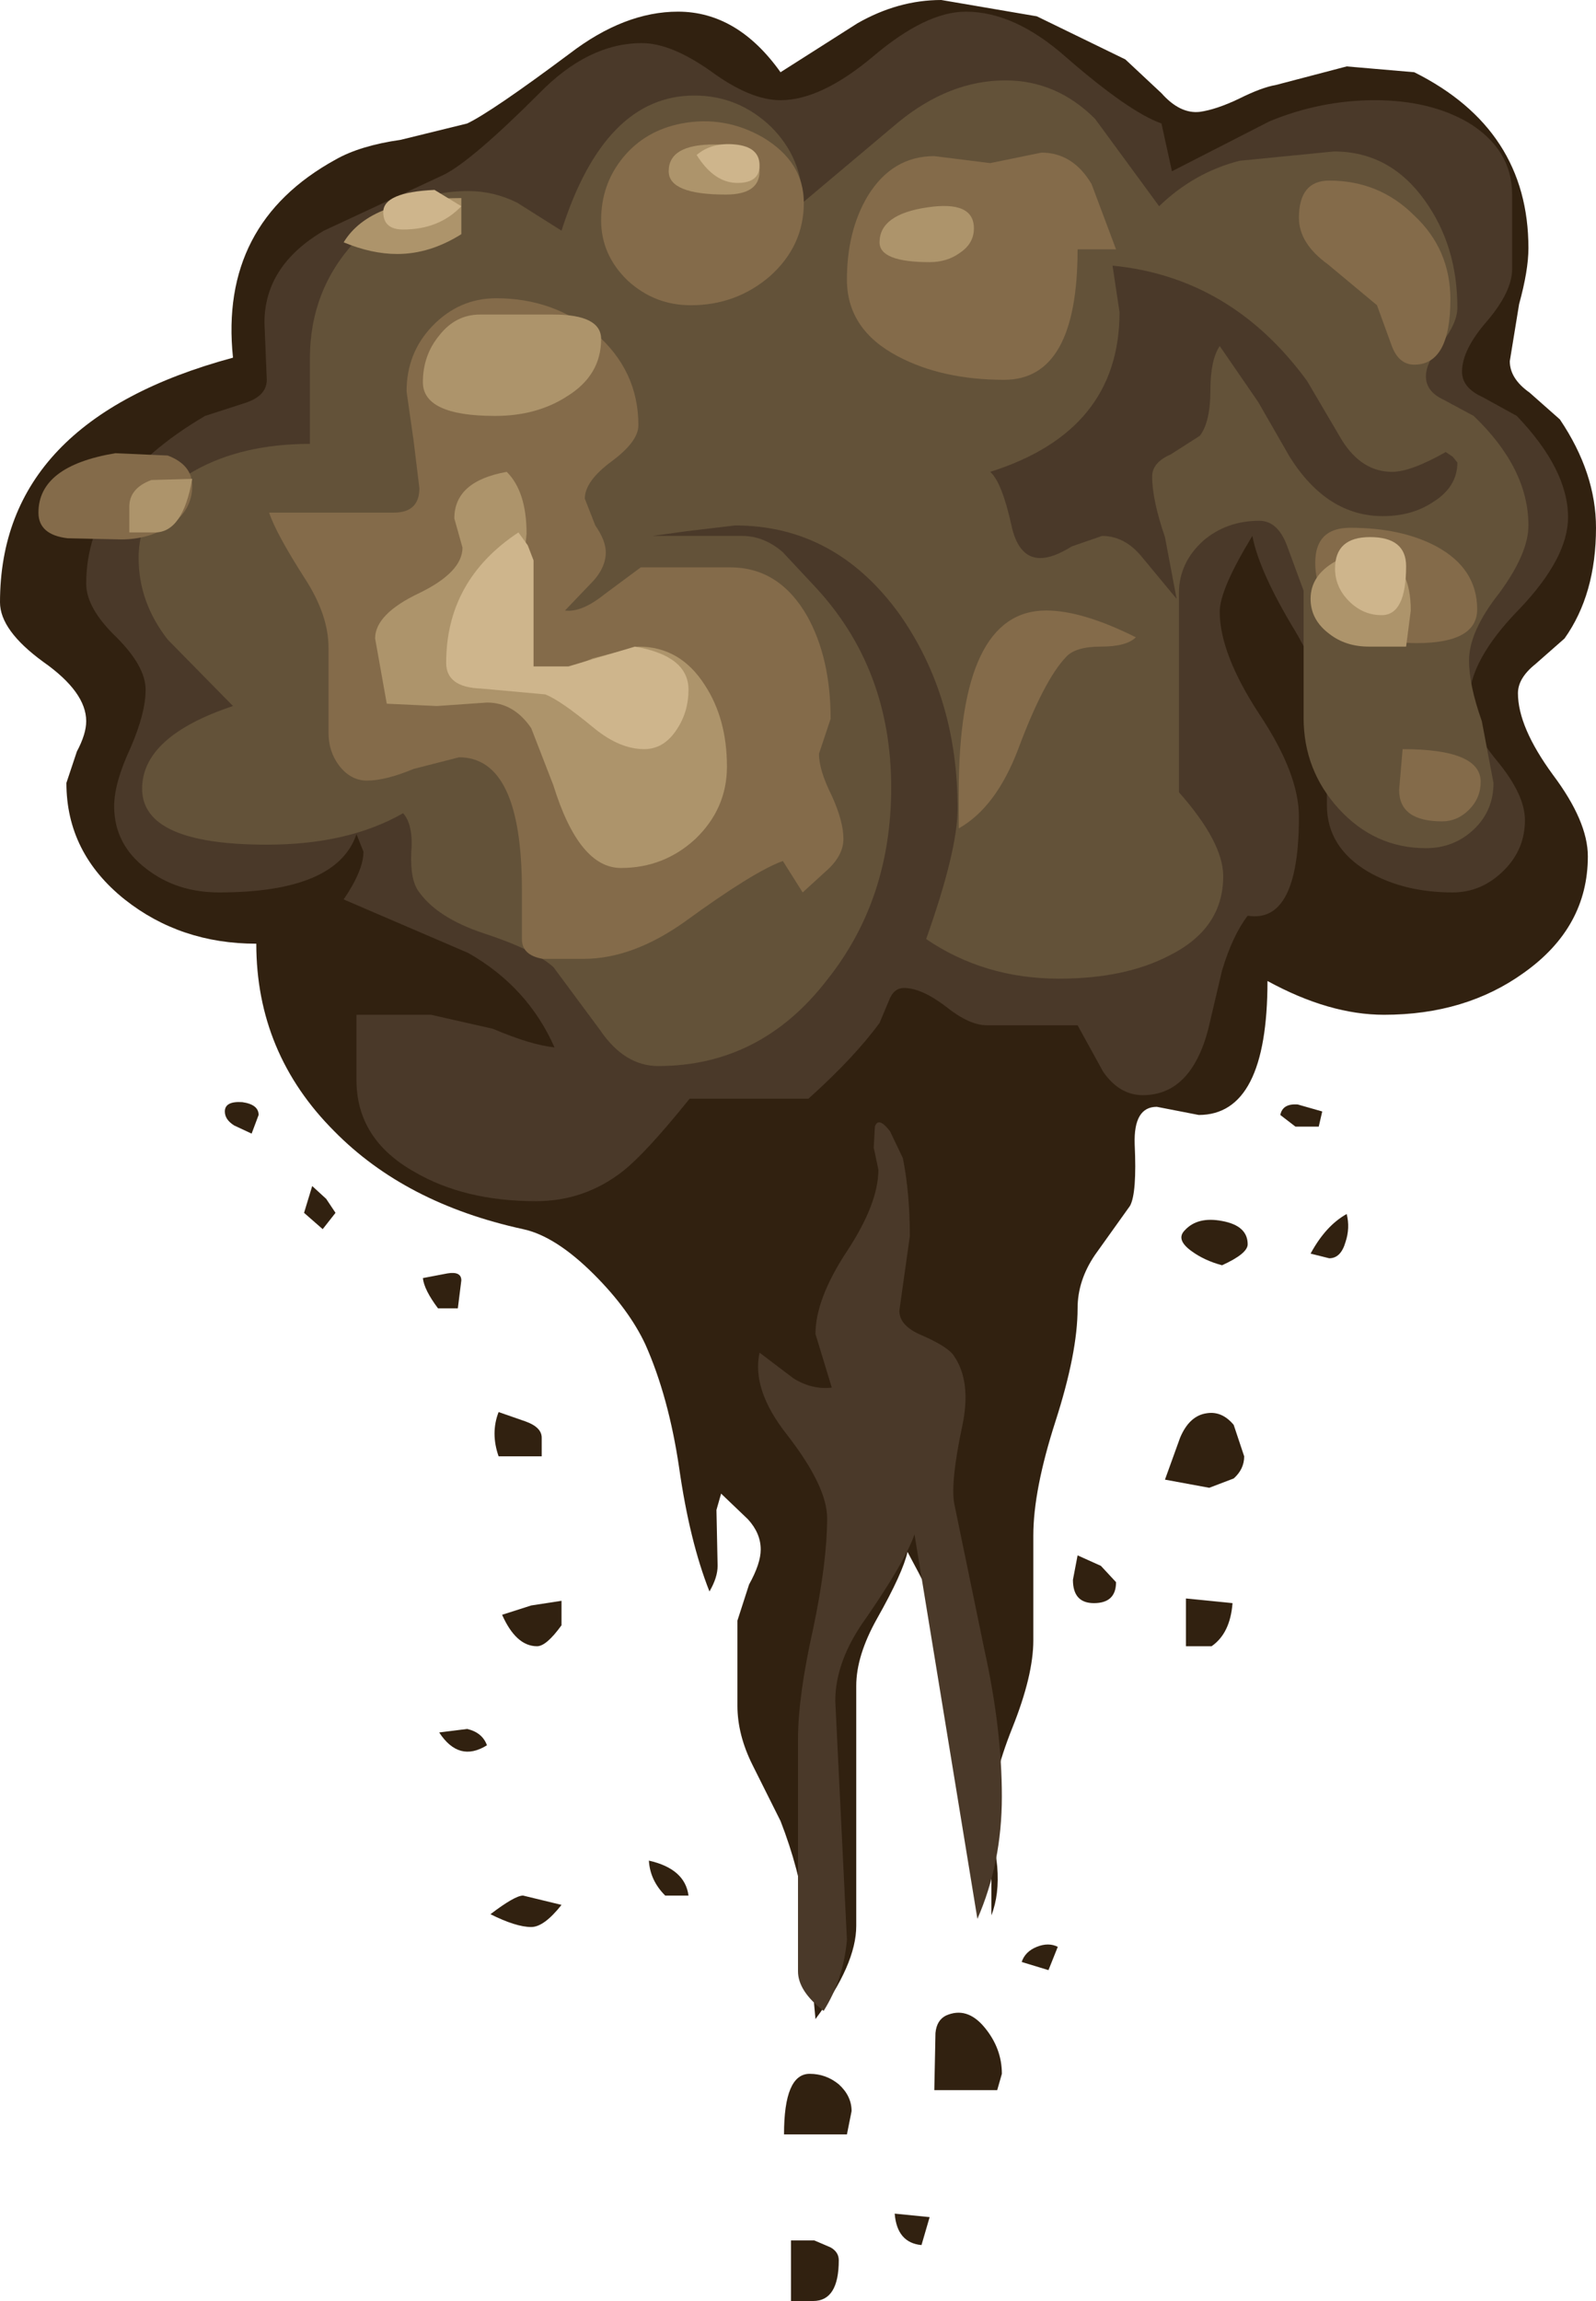 <?xml version="1.0" encoding="UTF-8" standalone="no"?>
<svg xmlns:xlink="http://www.w3.org/1999/xlink" height="98.75px" width="68.5px" xmlns="http://www.w3.org/2000/svg">
  <g transform="matrix(1.0, 0.0, 0.0, 1.0, 40.8, 178.4)">
    <path d="M3.7 -177.7 L-0.4 -178.4 Q-2.25 -178.4 -4.0 -177.4 L-7.3 -175.3 Q-9.15 -177.9 -11.7 -177.9 -14.0 -177.9 -16.35 -176.1 -19.7 -173.6 -20.75 -173.1 L-23.6 -172.4 Q-25.35 -172.15 -26.4 -171.55 -31.4 -168.8 -30.8 -163.05 -40.8 -160.35 -40.8 -152.55 -40.8 -151.35 -38.95 -150.0 -37.1 -148.7 -37.1 -147.45 -37.1 -146.9 -37.5 -146.15 L-37.95 -144.8 Q-37.95 -141.8 -35.45 -139.8 -33.05 -137.9 -29.8 -137.9 -29.8 -133.2 -26.45 -129.85 -23.4 -126.75 -18.35 -125.65 -16.95 -125.35 -15.3 -123.7 -13.8 -122.2 -13.1 -120.7 -12.1 -118.45 -11.65 -115.4 -11.2 -112.25 -10.35 -110.1 -10.0 -110.7 -10.0 -111.2 L-10.05 -113.6 -9.85 -114.3 -8.7 -113.2 Q-8.15 -112.6 -8.15 -111.9 -8.15 -111.3 -8.65 -110.4 L-9.15 -108.85 -9.15 -105.2 Q-9.15 -103.95 -8.5 -102.65 L-7.3 -100.25 Q-6.5 -98.2 -6.2 -96.1 L-5.8 -91.75 Q-4.05 -94.1 -4.05 -95.75 L-4.05 -106.05 Q-4.05 -107.35 -3.15 -108.95 -2.05 -110.9 -1.85 -111.8 0.1 -108.2 0.85 -105.85 1.75 -102.95 1.75 -99.45 L1.75 -96.2 Q2.1 -97.1 2.0 -98.3 L1.75 -100.5 Q1.75 -102.0 2.65 -104.25 3.55 -106.5 3.55 -108.0 L3.55 -112.5 Q3.55 -114.45 4.5 -117.4 5.45 -120.35 5.45 -122.25 5.45 -123.45 6.2 -124.55 L7.7 -126.65 Q8.0 -127.2 7.9 -129.3 7.85 -130.9 8.85 -130.9 L10.65 -130.55 Q13.6 -130.55 13.6 -136.3 16.25 -134.85 18.6 -134.85 22.1 -134.85 24.6 -136.65 27.35 -138.6 27.35 -141.65 27.35 -143.15 25.85 -145.15 24.35 -147.2 24.35 -148.65 24.35 -149.3 25.1 -149.9 L26.35 -151.0 Q27.7 -152.9 27.7 -155.75 27.7 -158.1 26.15 -160.4 L24.85 -161.55 Q24.0 -162.15 24.0 -162.9 L24.4 -165.35 Q24.8 -166.8 24.8 -167.75 24.8 -172.85 19.9 -175.3 L17.0 -175.55 13.95 -174.75 Q13.35 -174.65 12.35 -174.15 11.4 -173.7 10.7 -173.6 9.85 -173.5 9.05 -174.4 L7.5 -175.85 3.7 -177.7" fill="#312110" fill-rule="evenodd" stroke="none"/>
    <path d="M0.65 -177.9 Q-1.05 -177.9 -3.3 -176.0 -5.55 -174.1 -7.3 -174.1 -8.6 -174.1 -10.3 -175.35 -12.0 -176.55 -13.25 -176.55 -15.55 -176.55 -17.65 -174.4 -20.55 -171.5 -21.75 -170.9 L-26.9 -168.5 Q-29.45 -167.0 -29.45 -164.55 L-29.35 -162.1 Q-29.35 -161.4 -30.3 -161.1 L-32.0 -160.55 Q-37.1 -157.55 -37.1 -153.35 -37.1 -152.3 -35.8 -151.05 -34.55 -149.8 -34.55 -148.8 -34.55 -147.8 -35.2 -146.3 -35.9 -144.8 -35.9 -143.8 -35.9 -142.15 -34.5 -141.1 -33.2 -140.1 -31.4 -140.1 -26.35 -140.1 -25.5 -142.6 L-25.2 -141.85 Q-25.2 -141.05 -26.05 -139.8 L-20.7 -137.5 Q-18.15 -136.05 -17.0 -133.45 -18.0 -133.55 -19.65 -134.25 L-22.3 -134.85 -25.5 -134.85 -25.5 -132.05 Q-25.5 -129.5 -23.0 -128.1 -20.85 -126.85 -17.8 -126.85 -15.7 -126.85 -14.05 -128.15 -13.05 -128.95 -11.2 -131.25 L-6.1 -131.25 Q-4.15 -133.0 -3.05 -134.5 L-2.65 -135.45 Q-2.45 -136.0 -2.0 -136.0 -1.25 -136.0 -0.2 -135.2 0.8 -134.4 1.55 -134.4 L5.45 -134.4 6.55 -132.4 Q7.25 -131.4 8.25 -131.4 10.3 -131.4 11.05 -134.2 L11.65 -136.75 Q12.1 -138.25 12.75 -139.1 14.95 -138.75 14.95 -143.35 14.95 -145.2 13.25 -147.75 11.55 -150.35 11.55 -152.15 11.55 -153.1 12.95 -155.4 13.25 -153.85 14.8 -151.3 16.15 -149.0 16.15 -147.15 L16.15 -143.85 Q16.15 -142.05 17.9 -141.0 19.45 -140.1 21.55 -140.1 22.8 -140.1 23.75 -141.05 24.65 -141.95 24.65 -143.2 24.65 -144.3 23.45 -145.75 22.25 -147.2 22.25 -148.3 22.25 -150.05 24.4 -152.25 26.5 -154.45 26.5 -156.2 26.5 -158.25 24.3 -160.55 L22.85 -161.35 Q21.95 -161.75 21.95 -162.45 21.95 -163.4 23.05 -164.65 24.1 -165.9 24.1 -166.85 L24.1 -170.05 Q24.1 -172.0 22.2 -173.15 20.55 -174.1 18.2 -174.1 15.9 -174.1 13.7 -173.2 L9.5 -171.05 9.05 -173.1 Q7.65 -173.6 4.95 -175.95 2.75 -177.9 0.65 -177.9" fill="#4a3929" fill-rule="evenodd" stroke="none"/>
    <path d="M0.15 -120.2 Q-0.1 -120.6 -1.25 -121.1 -2.2 -121.5 -2.2 -122.15 L-1.75 -125.35 Q-1.75 -127.2 -2.05 -128.7 L-2.6 -129.85 Q-3.1 -130.5 -3.25 -130.05 L-3.3 -129.15 -3.1 -128.2 Q-3.1 -126.75 -4.45 -124.7 -5.8 -122.65 -5.8 -121.15 L-5.1 -118.85 Q-5.95 -118.75 -6.75 -119.25 L-8.2 -120.35 Q-8.55 -118.75 -7.0 -116.8 -5.3 -114.6 -5.3 -113.25 -5.3 -111.35 -5.9 -108.5 -6.55 -105.6 -6.55 -103.75 L-6.55 -93.8 Q-6.55 -92.95 -5.45 -92.1 -4.6 -93.45 -4.45 -95.15 L-4.95 -105.4 Q-4.95 -107.15 -3.6 -109.0 -1.95 -111.4 -1.55 -112.55 L1.15 -96.05 Q2.2 -98.45 2.2 -101.3 2.2 -104.2 1.45 -107.6 L0.15 -113.9 Q0.0 -114.85 0.5 -117.2 0.9 -119.1 0.15 -120.2" fill="#4a3929" fill-rule="evenodd" stroke="none"/>
    <path d="M6.2 -173.3 Q4.55 -174.95 2.35 -174.95 -0.05 -174.95 -2.25 -173.15 L-6.35 -169.7 Q-6.35 -171.6 -7.7 -172.95 -9.1 -174.3 -11.0 -174.3 -14.85 -174.3 -16.7 -168.5 L-18.6 -169.7 Q-19.6 -170.2 -20.7 -170.2 -23.55 -170.2 -25.55 -168.05 -27.5 -165.95 -27.5 -163.0 L-27.5 -159.35 Q-30.4 -159.35 -32.45 -158.2 -34.85 -156.85 -34.85 -154.45 -34.85 -152.55 -33.6 -150.95 L-30.8 -148.1 Q-34.7 -146.8 -34.7 -144.55 -34.7 -142.15 -29.35 -142.15 -25.85 -142.15 -23.5 -143.5 -23.05 -143.0 -23.15 -141.8 -23.2 -140.6 -22.8 -140.1 -22.0 -139.0 -20.05 -138.35 -17.9 -137.65 -17.05 -136.9 L-15.05 -134.2 Q-14.0 -132.65 -12.55 -132.65 -8.15 -132.65 -5.3 -136.35 -2.55 -139.8 -2.55 -144.6 -2.55 -149.7 -5.8 -153.2 L-7.2 -154.7 Q-8.0 -155.4 -8.95 -155.4 L-12.8 -155.4 -11.35 -155.6 -9.25 -155.85 Q-4.95 -155.85 -2.2 -152.05 0.3 -148.5 0.3 -143.7 0.3 -141.9 -1.05 -138.1 1.45 -136.4 4.65 -136.4 7.5 -136.4 9.4 -137.4 11.7 -138.55 11.7 -140.8 11.7 -142.25 9.8 -144.4 L9.8 -152.95 Q9.8 -154.25 10.85 -155.2 11.85 -156.05 13.25 -156.05 14.05 -156.05 14.45 -154.95 L15.15 -153.05 15.15 -147.6 Q15.15 -145.35 16.65 -143.7 18.2 -142.0 20.4 -142.0 21.6 -142.0 22.45 -142.8 23.3 -143.6 23.3 -144.8 L22.8 -147.45 Q22.25 -149.0 22.25 -150.05 22.25 -151.3 23.55 -152.95 24.8 -154.65 24.8 -155.85 24.8 -158.3 22.45 -160.55 L21.15 -161.25 Q20.4 -161.6 20.4 -162.25 20.4 -162.85 21.1 -163.7 21.75 -164.55 21.75 -165.2 21.75 -167.85 20.35 -169.8 18.85 -171.9 16.45 -171.9 L12.4 -171.5 Q10.45 -171.0 8.95 -169.55 L6.2 -173.3" fill="#635239" fill-rule="evenodd" stroke="none"/>
    <path d="M13.2 -161.15 L14.55 -158.8 Q16.15 -156.25 18.55 -156.25 19.8 -156.25 20.7 -156.85 21.75 -157.5 21.75 -158.55 L21.55 -158.8 21.25 -159.0 Q19.75 -158.15 18.95 -158.15 17.65 -158.15 16.8 -159.5 L15.3 -162.05 Q12.05 -166.5 6.95 -167.0 L7.25 -165.0 Q7.25 -159.9 1.7 -158.15 2.2 -157.7 2.6 -155.9 2.9 -154.45 3.85 -154.45 4.4 -154.45 5.2 -154.95 L6.5 -155.4 Q7.5 -155.4 8.25 -154.45 L9.7 -152.7 9.2 -155.35 Q8.65 -156.95 8.65 -157.95 8.65 -158.55 9.45 -158.9 L10.7 -159.7 Q11.15 -160.3 11.15 -161.65 11.15 -162.95 11.55 -163.55 L13.2 -161.15" fill="#4a3929" fill-rule="evenodd" stroke="none"/>
    <path d="M-27.7 -153.55 Q-26.7 -152.0 -26.7 -150.6 L-26.7 -146.95 Q-26.7 -146.15 -26.25 -145.55 -25.75 -144.9 -25.05 -144.9 -24.25 -144.9 -23.05 -145.4 L-21.1 -145.9 Q-18.4 -145.9 -18.4 -140.2 L-18.4 -138.1 Q-18.4 -137.4 -17.5 -137.25 L-15.75 -137.25 Q-13.65 -137.25 -11.4 -138.85 -8.45 -141.0 -7.2 -141.45 L-6.35 -140.1 -5.2 -141.15 Q-4.6 -141.75 -4.6 -142.4 -4.6 -143.15 -5.1 -144.25 -5.65 -145.35 -5.65 -146.05 L-5.15 -147.55 Q-5.15 -150.15 -6.15 -151.95 -7.35 -154.05 -9.45 -154.05 L-13.3 -154.05 -14.85 -152.9 Q-15.85 -152.1 -16.55 -152.2 L-15.45 -153.35 Q-14.8 -154.0 -14.8 -154.7 -14.8 -155.2 -15.25 -155.85 L-15.7 -157.0 Q-15.7 -157.75 -14.55 -158.6 -13.4 -159.45 -13.4 -160.15 -13.4 -162.5 -15.25 -164.1 -17.05 -165.6 -19.5 -165.6 -21.1 -165.6 -22.25 -164.4 -23.35 -163.25 -23.35 -161.6 L-23.05 -159.5 -22.8 -157.45 Q-22.8 -156.4 -23.9 -156.4 L-29.25 -156.4 Q-28.95 -155.5 -27.7 -153.55" fill="#846b4a" fill-rule="evenodd" stroke="none"/>
    <path d="M-15.0 -168.95 Q-15.0 -167.45 -13.85 -166.35 -12.7 -165.3 -11.15 -165.3 -9.2 -165.3 -7.75 -166.55 -6.3 -167.85 -6.3 -169.7 -6.3 -171.45 -8.05 -172.5 -9.7 -173.45 -11.55 -173.1 -13.1 -172.8 -14.05 -171.65 -15.0 -170.5 -15.0 -168.95" fill="#846b4a" fill-rule="evenodd" stroke="none"/>
    <path d="M1.7 -171.4 L-0.7 -171.7 Q-2.5 -171.7 -3.55 -170.0 -4.45 -168.5 -4.45 -166.4 -4.45 -164.25 -2.25 -163.1 -0.35 -162.1 2.3 -162.1 5.45 -162.1 5.45 -167.7 L7.1 -167.7 6.05 -170.5 Q5.25 -171.85 3.9 -171.85 L1.7 -171.4" fill="#846b4a" fill-rule="evenodd" stroke="none"/>
    <path d="M16.25 -170.65 Q14.95 -170.65 14.95 -169.05 14.95 -167.95 16.2 -167.05 L18.3 -165.3 18.9 -163.65 Q19.2 -162.75 19.9 -162.75 21.45 -162.75 21.45 -165.55 21.45 -167.7 19.9 -169.15 18.4 -170.65 16.25 -170.65" fill="#846b4a" fill-rule="evenodd" stroke="none"/>
    <path d="M17.15 -155.75 Q15.65 -155.75 15.65 -154.25 15.65 -152.7 17.0 -151.7 18.3 -150.8 20.0 -150.8 22.6 -150.8 22.6 -152.25 22.6 -154.0 20.85 -154.95 19.35 -155.75 17.15 -155.75" fill="#846b4a" fill-rule="evenodd" stroke="none"/>
    <path d="M19.4 -146.25 L19.25 -144.5 Q19.25 -143.15 21.1 -143.15 21.75 -143.15 22.25 -143.65 22.75 -144.15 22.75 -144.85 22.75 -146.25 19.4 -146.25" fill="#846b4a" fill-rule="evenodd" stroke="none"/>
    <path d="M4.1 -152.2 Q0.35 -152.2 0.35 -144.4 L0.35 -142.85 Q1.95 -143.75 2.9 -146.25 4.0 -149.2 4.95 -150.2 5.35 -150.65 6.45 -150.65 7.55 -150.65 7.95 -151.05 5.65 -152.2 4.1 -152.2" fill="#846b4a" fill-rule="evenodd" stroke="none"/>
    <path d="M-39.15 -156.4 Q-39.15 -155.45 -37.9 -155.3 L-35.6 -155.25 Q-34.4 -155.25 -33.5 -155.85 -32.55 -156.5 -32.55 -157.55 -32.55 -158.45 -33.6 -158.85 L-35.85 -158.95 Q-39.15 -158.4 -39.15 -156.4" fill="#846b4a" fill-rule="evenodd" stroke="none"/>
    <path d="M-17.05 -164.9 L-20.2 -164.9 Q-21.25 -164.9 -21.95 -164.0 -22.65 -163.15 -22.65 -162.0 -22.65 -160.55 -19.55 -160.55 -17.75 -160.55 -16.45 -161.4 -15.0 -162.3 -15.0 -163.85 -15.0 -164.9 -17.05 -164.9" fill="#ad946b" fill-rule="evenodd" stroke="none"/>
    <path d="M-26.05 -168.0 Q-24.85 -167.5 -23.75 -167.5 -22.35 -167.5 -21.0 -168.35 L-21.0 -169.9 Q-24.9 -169.9 -26.05 -168.0" fill="#ad946b" fill-rule="evenodd" stroke="none"/>
    <path d="M-12.1 -171.05 Q-12.1 -170.05 -9.65 -170.05 -8.2 -170.05 -8.2 -171.05 -8.2 -172.2 -10.15 -172.2 -12.1 -172.2 -12.1 -171.05" fill="#ad946b" fill-rule="evenodd" stroke="none"/>
    <path d="M1.0 -168.6 Q1.0 -169.8 -1.0 -169.5 -3.05 -169.2 -3.05 -168.0 -3.05 -167.15 -0.9 -167.15 -0.15 -167.15 0.4 -167.55 1.0 -167.95 1.0 -168.6" fill="#ad946b" fill-rule="evenodd" stroke="none"/>
    <path d="M15.45 -152.7 Q15.45 -151.8 16.25 -151.2 16.95 -150.65 17.95 -150.65 L19.55 -150.65 19.75 -152.2 Q19.75 -154.1 18.55 -154.55 17.55 -154.9 16.5 -154.3 15.45 -153.7 15.45 -152.7" fill="#ad946b" fill-rule="evenodd" stroke="none"/>
    <path d="M-24.7 -151.0 L-24.2 -148.2 -22.05 -148.1 -19.9 -148.25 Q-18.75 -148.25 -18.0 -147.15 L-17.05 -144.7 Q-15.95 -141.15 -14.15 -141.15 -12.3 -141.15 -10.95 -142.4 -9.6 -143.7 -9.6 -145.5 -9.6 -147.55 -10.55 -149.0 -11.6 -150.65 -13.4 -150.65 L-15.35 -150.15 Q-16.5 -149.65 -17.3 -149.65 L-18.55 -149.65 -18.75 -150.3 -18.45 -152.9 -18.2 -155.5 Q-18.2 -157.3 -19.05 -158.15 -21.3 -157.75 -21.3 -156.15 L-20.95 -154.9 Q-20.95 -153.85 -22.8 -152.95 -24.7 -152.05 -24.7 -151.0" fill="#ad946b" fill-rule="evenodd" stroke="none"/>
    <path d="M-35.25 -156.65 L-35.25 -155.55 -34.15 -155.55 Q-32.95 -155.55 -32.55 -157.85 L-34.3 -157.8 Q-35.25 -157.45 -35.25 -156.65" fill="#ad946b" fill-rule="evenodd" stroke="none"/>
    <path d="M-22.15 -170.25 Q-24.35 -170.15 -24.35 -169.3 -24.35 -168.55 -23.5 -168.55 -21.95 -168.55 -21.0 -169.55 L-22.15 -170.25" fill="#ceb58c" fill-rule="evenodd" stroke="none"/>
    <path d="M-9.25 -172.2 Q-10.25 -172.3 -10.9 -171.75 -10.15 -170.55 -9.15 -170.55 -8.2 -170.55 -8.2 -171.3 -8.2 -172.1 -9.25 -172.2" fill="#ceb58c" fill-rule="evenodd" stroke="none"/>
    <path d="M-17.9 -149.8 L-17.9 -154.35 -18.15 -155.0 -18.55 -155.55 Q-21.65 -153.5 -21.65 -149.95 -21.65 -148.9 -20.15 -148.85 L-17.4 -148.6 Q-16.75 -148.35 -15.3 -147.15 -14.2 -146.25 -13.15 -146.25 -12.3 -146.25 -11.75 -147.1 -11.25 -147.85 -11.25 -148.8 -11.25 -150.25 -13.55 -150.65 L-16.4 -149.8 -17.9 -149.8" fill="#ceb58c" fill-rule="evenodd" stroke="none"/>
    <path d="M18.0 -155.35 Q16.5 -155.35 16.5 -154.0 16.5 -153.2 17.1 -152.6 17.7 -152.0 18.5 -152.0 19.55 -152.0 19.55 -154.1 19.55 -155.35 18.0 -155.35" fill="#ceb58c" fill-rule="evenodd" stroke="none"/>
    <path d="M-29.7 -130.55 Q-29.7 -131.0 -30.4 -131.1 -31.15 -131.15 -31.15 -130.7 -31.15 -130.35 -30.75 -130.1 L-30.0 -129.75 -29.7 -130.55" fill="#312110" fill-rule="evenodd" stroke="none"/>
    <path d="M-27.75 -126.35 L-26.95 -125.65 -26.4 -126.35 -26.8 -126.95 -27.4 -127.5 -27.75 -126.35" fill="#312110" fill-rule="evenodd" stroke="none"/>
    <path d="M-22.65 -123.55 Q-22.6 -123.05 -22.0 -122.25 L-21.15 -122.25 -21.0 -123.45 Q-21.0 -123.85 -21.6 -123.75 L-22.65 -123.55" fill="#312110" fill-rule="evenodd" stroke="none"/>
    <path d="M-19.4 -117.8 Q-19.75 -116.9 -19.4 -115.9 L-17.55 -115.9 -17.55 -116.7 Q-17.55 -117.15 -18.25 -117.4 L-19.4 -117.8" fill="#312110" fill-rule="evenodd" stroke="none"/>
    <path d="M14.15 -130.55 L14.8 -130.05 15.8 -130.05 15.95 -130.7 14.9 -131.0 Q14.25 -131.05 14.15 -130.55" fill="#312110" fill-rule="evenodd" stroke="none"/>
    <path d="M11.65 -124.1 Q12.75 -124.6 12.75 -125.0 12.75 -125.8 11.65 -126.0 10.6 -126.2 10.05 -125.6 9.65 -125.2 10.35 -124.7 10.9 -124.3 11.65 -124.1" fill="#312110" fill-rule="evenodd" stroke="none"/>
    <path d="M17.0 -126.3 Q16.1 -125.8 15.45 -124.6 L16.25 -124.4 Q16.75 -124.4 16.95 -125.1 17.15 -125.7 17.0 -126.3" fill="#312110" fill-rule="evenodd" stroke="none"/>
    <path d="M9.2 -114.9 L11.1 -114.55 12.15 -114.95 Q12.6 -115.35 12.6 -115.9 L12.15 -117.25 Q11.65 -117.85 11.0 -117.75 10.25 -117.65 9.85 -116.7 L9.2 -114.9" fill="#312110" fill-rule="evenodd" stroke="none"/>
    <path d="M10.1 -107.75 L11.2 -107.75 Q12.0 -108.3 12.1 -109.6 L10.1 -109.8 10.1 -107.75" fill="#312110" fill-rule="evenodd" stroke="none"/>
    <path d="M6.45 -111.2 L5.45 -111.65 5.25 -110.6 Q5.25 -109.6 6.15 -109.6 7.1 -109.6 7.1 -110.5 L6.45 -111.2" fill="#312110" fill-rule="evenodd" stroke="none"/>
    <path d="M3.05 -94.2 L4.2 -93.85 4.6 -94.85 Q4.2 -95.05 3.7 -94.85 3.2 -94.65 3.05 -94.2" fill="#312110" fill-rule="evenodd" stroke="none"/>
    <path d="M1.45 -91.4 Q0.7 -92.3 -0.2 -91.9 -0.6 -91.7 -0.65 -91.15 L-0.7 -88.7 2.0 -88.7 2.2 -89.4 Q2.2 -90.5 1.45 -91.4" fill="#312110" fill-rule="evenodd" stroke="none"/>
    <path d="M-7.15 -86.8 L-4.45 -86.8 -4.25 -87.8 Q-4.25 -88.45 -4.8 -88.95 -5.35 -89.4 -6.05 -89.4 -7.15 -89.4 -7.15 -86.8" fill="#312110" fill-rule="evenodd" stroke="none"/>
    <path d="M-6.85 -79.65 L-5.9 -79.65 Q-4.8 -79.65 -4.8 -81.4 -4.8 -81.75 -5.15 -81.95 L-5.85 -82.25 -6.85 -82.25 -6.85 -79.65" fill="#312110" fill-rule="evenodd" stroke="none"/>
    <path d="M-2.4 -83.4 Q-2.3 -82.15 -1.25 -82.05 L-0.9 -83.25 -2.4 -83.4" fill="#312110" fill-rule="evenodd" stroke="none"/>
    <path d="M-12.95 -98.55 Q-12.9 -97.7 -12.25 -97.05 L-11.25 -97.05 Q-11.4 -98.2 -12.95 -98.55" fill="#312110" fill-rule="evenodd" stroke="none"/>
    <path d="M-21.95 -104.05 Q-21.1 -102.75 -19.9 -103.5 -20.1 -104.05 -20.75 -104.2 L-21.95 -104.05" fill="#312110" fill-rule="evenodd" stroke="none"/>
    <path d="M-19.25 -109.1 Q-18.65 -107.75 -17.75 -107.75 -17.35 -107.75 -16.7 -108.65 L-16.7 -109.7 -18.0 -109.5 -19.25 -109.1" fill="#312110" fill-rule="evenodd" stroke="none"/>
    <path d="M-19.75 -96.25 Q-18.65 -95.7 -18.0 -95.7 -17.45 -95.7 -16.7 -96.65 L-18.35 -97.05 Q-18.7 -97.05 -19.75 -96.25" fill="#312110" fill-rule="evenodd" stroke="none"/>
  </g>
</svg>
